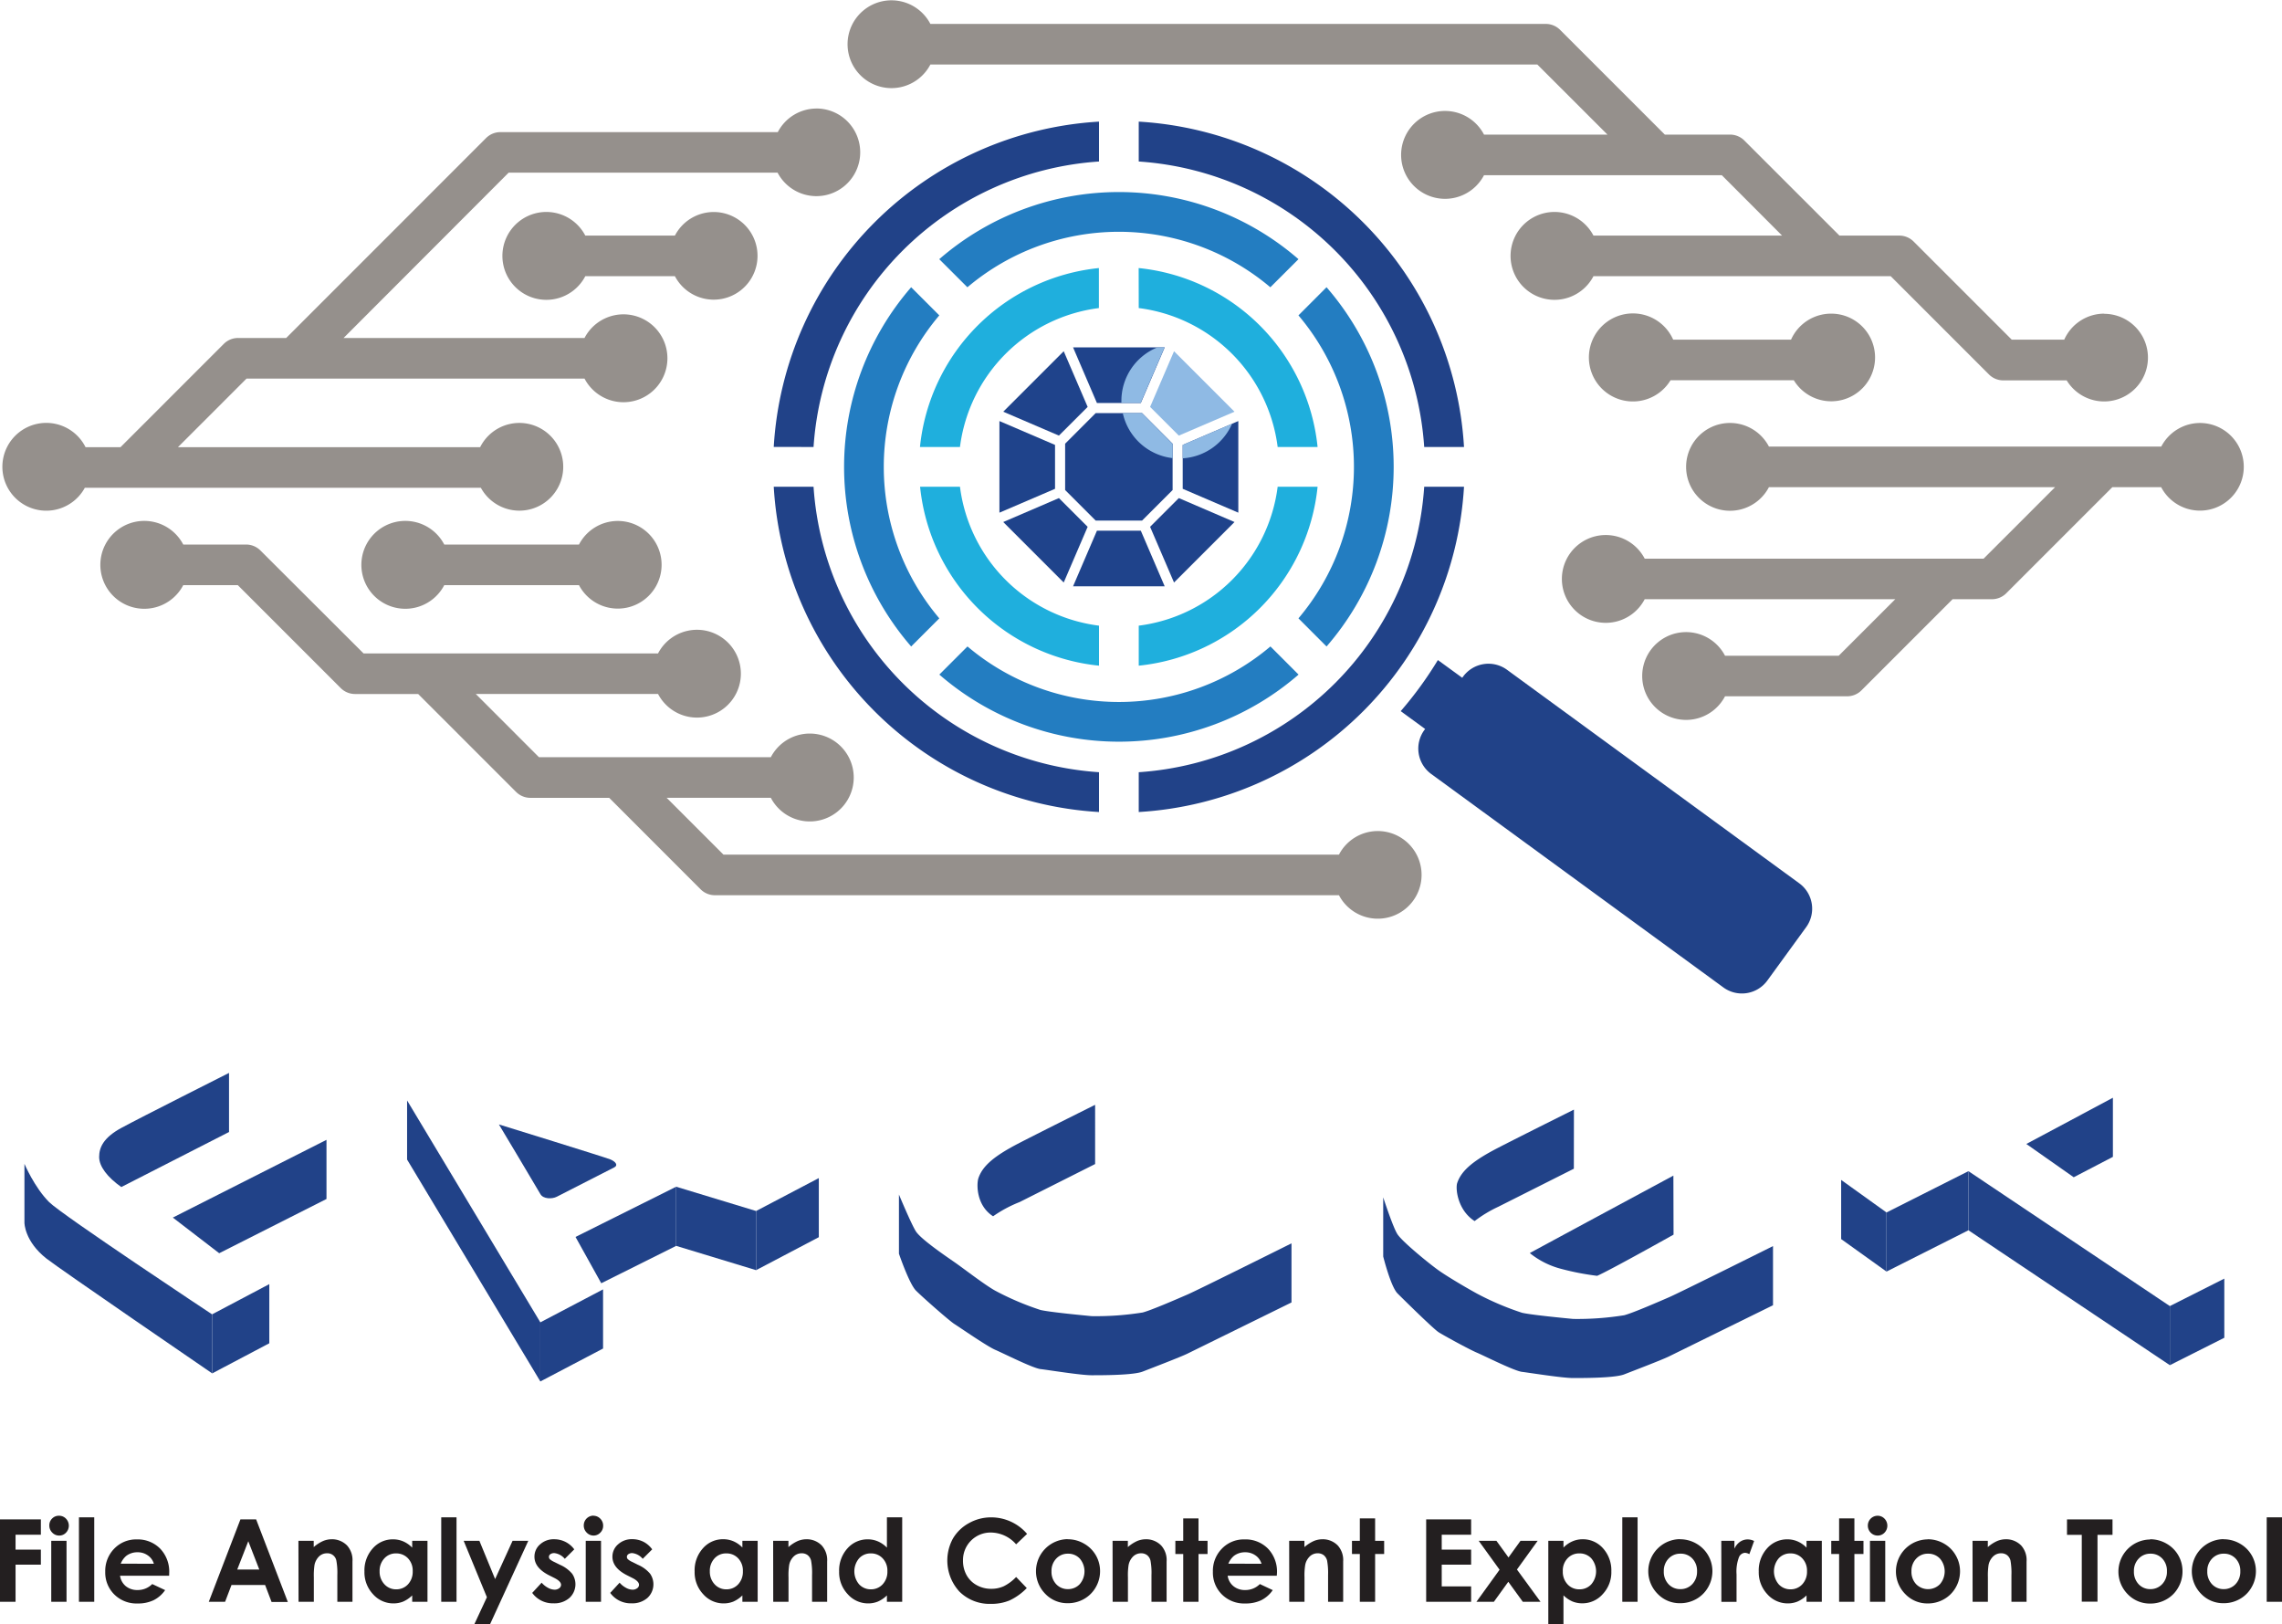 <svg xmlns="http://www.w3.org/2000/svg" viewBox="0 0 580.69 413.15" height="200" width="281"><defs><style>.cls-1{fill:#1f438b;}.cls-2{fill:#8fbae4;}.cls-3{fill:#1fafdd;}.cls-4{fill:#237dc1;}.cls-5{fill:#214288;}.cls-6{fill:#95908c;}.cls-7{fill:#231f20;}</style></defs><g id="Layer_2" data-name="Layer 2"><polygon class="cls-1" points="278.82 105.03 271.04 112.82 271.04 124.61 278.82 132.39 290.61 132.39 298.39 124.61 298.39 112.82 290.61 105.03 278.82 105.03"/><path class="cls-2" d="M390.33,194.17h-4.9a14.69,14.69,0,0,0,12.68,11.45V202Z" transform="translate(-99.72 -89.13)"/><polygon class="cls-1" points="279.13 134.96 273.06 149.1 296.37 149.1 290.3 134.96 279.13 134.96"/><polygon class="cls-1" points="298.75 148.14 314.14 132.75 299.97 126.66 292.66 133.97 298.75 148.14"/><polygon class="cls-1" points="315.11 130.37 315.11 107.06 300.96 113.13 300.96 124.3 315.11 130.37"/><path class="cls-2" d="M413.24,196.87l-12.56,5.39v3.41A14.67,14.67,0,0,0,413.24,196.87Z" transform="translate(-99.72 -89.13)"/><polygon class="cls-2" points="299.97 110.76 314.14 104.68 298.75 89.29 292.66 103.46 299.97 110.76"/><polygon class="cls-1" points="255.29 132.75 270.68 148.14 276.77 133.97 269.46 126.66 255.29 132.75"/><polygon class="cls-1" points="268.47 124.3 268.47 113.13 254.32 107.06 254.32 130.37 268.47 124.3"/><polygon class="cls-1" points="255.29 104.68 269.46 110.76 276.77 103.46 270.68 89.29 255.29 104.68"/><polygon class="cls-1" points="290.3 102.47 296.37 88.32 273.06 88.32 279.13 102.47 290.3 102.47"/><path class="cls-2" d="M394.2,177.46A14.67,14.67,0,0,0,385.08,191c0,.19,0,.37,0,.56H390l6.07-14.14Z" transform="translate(-99.72 -89.13)"/><path class="cls-3" d="M344,202.79a40.8,40.8,0,0,1,35.35-35.35V157.26a50.93,50.93,0,0,0-45.53,45.53Z" transform="translate(-99.72 -89.13)"/><path class="cls-3" d="M389.49,167.44a40.8,40.8,0,0,1,35.35,35.35H435a50.93,50.93,0,0,0-45.53-45.53Z" transform="translate(-99.72 -89.13)"/><path class="cls-3" d="M379.38,248.25A40.8,40.8,0,0,1,344,212.9H333.85a50.93,50.93,0,0,0,45.53,45.53Z" transform="translate(-99.72 -89.13)"/><path class="cls-3" d="M424.84,212.9a40.8,40.8,0,0,1-35.35,35.35v10.18A50.93,50.93,0,0,0,435,212.9Z" transform="translate(-99.72 -89.13)"/><path class="cls-4" d="M437.28,162.14l-7.15,7.16a59.67,59.67,0,0,1,0,77.09l7.15,7.16a69.69,69.69,0,0,0,0-91.41Z" transform="translate(-99.72 -89.13)"/><path class="cls-4" d="M345.89,162.15a59.67,59.67,0,0,1,77.09,0l7.16-7.15a69.69,69.69,0,0,0-91.41,0Z" transform="translate(-99.72 -89.13)"/><path class="cls-4" d="M423,253.54a59.64,59.64,0,0,1-77.09,0l-7.16,7.16a69.72,69.72,0,0,0,91.41,0Z" transform="translate(-99.72 -89.13)"/><path class="cls-4" d="M338.74,246.39a59.64,59.64,0,0,1,0-77.09l-7.16-7.16a69.72,69.72,0,0,0,0,91.41Z" transform="translate(-99.72 -89.13)"/><path class="cls-5" d="M389.49,130.15a78,78,0,0,1,72.64,72.64h10.13A88.11,88.11,0,0,0,389.49,120Z" transform="translate(-99.72 -89.13)"/><path class="cls-5" d="M306.74,202.79a78,78,0,0,1,72.64-72.64V120a88.1,88.1,0,0,0-82.77,82.77Z" transform="translate(-99.72 -89.13)"/><path class="cls-5" d="M379.38,285.54a78,78,0,0,1-72.64-72.64H296.61a88.09,88.09,0,0,0,82.77,82.77Z" transform="translate(-99.72 -89.13)"/><path class="cls-5" d="M462.13,212.9a78,78,0,0,1-72.64,72.64v10.13a88.1,88.1,0,0,0,82.77-82.77Z" transform="translate(-99.72 -89.13)"/><path class="cls-5" d="M557.55,313.79l-74.3-54.28A8,8,0,0,0,472,261.25l-.19.26L465.61,257a94.59,94.59,0,0,1-9.46,13l6.22,4.54-.19.25A8,8,0,0,0,463.93,286l74.3,54.28a8,8,0,0,0,11.23-1.75L559.3,325A8,8,0,0,0,557.55,313.79Z" transform="translate(-99.72 -89.13)"/><path class="cls-6" d="M635.13,168.86A11.16,11.16,0,0,0,625,175.47H611.63l-25-25A5.16,5.16,0,0,0,583,149H567.8l-24.15-24.14A5.16,5.16,0,0,0,540,123.3H523.36L496.71,96.65a5.15,5.15,0,0,0-3.65-1.51H336.47a11.17,11.17,0,1,0,0,10.33H490.92l17.84,17.83H477.35a11.18,11.18,0,1,0,0,10.33h60.51L553.2,149h-48a11.18,11.18,0,1,0,0,10.33h75.64l25,25a5.15,5.15,0,0,0,3.65,1.51h16.13a11.15,11.15,0,1,0,9.51-16.94Z" transform="translate(-99.72 -89.13)"/><path class="cls-6" d="M565.66,168.86a11.16,11.16,0,0,0-10.18,6.61h-30a11.2,11.2,0,1,0-.66,10.33h31.36a11.15,11.15,0,1,0,9.51-16.94Z" transform="translate(-99.72 -89.13)"/><path class="cls-6" d="M659.54,196.68a11.14,11.14,0,0,0-9.85,6H549.85a11.17,11.17,0,1,0,0,10.33h72.82L604.48,231.2H518.24a11.17,11.17,0,1,0,0,10.32H582L567.61,255.9H538.68a11.17,11.17,0,1,0,0,10.32h31.07a5.14,5.14,0,0,0,3.65-1.51l23.19-23.19h10a5.15,5.15,0,0,0,3.65-1.51l27-27h12.42a11.15,11.15,0,1,0,9.85-16.33Z" transform="translate(-99.72 -89.13)"/><path class="cls-6" d="M281.31,143a11.13,11.13,0,0,0-9.85,6h-22.8a11.18,11.18,0,1,0,0,10.33h22.8A11.15,11.15,0,1,0,281.31,143Z" transform="translate(-99.72 -89.13)"/><path class="cls-6" d="M307.49,116.67a11.13,11.13,0,0,0-9.85,6H227.06a5.17,5.17,0,0,0-3.65,1.51l-50.86,50.87H160.31a5.14,5.14,0,0,0-3.65,1.51l-26.28,26.28h-8.89a11.17,11.17,0,1,0-.18,10.32H222.08a11.16,11.16,0,1,0-.18-10.32H145l17.46-17.46h86a11.18,11.18,0,1,0,0-10.33H187.15l42-42.06h68.44a11.15,11.15,0,1,0,9.85-16.33Z" transform="translate(-99.72 -89.13)"/><path class="cls-6" d="M256.9,221.61a11.13,11.13,0,0,0-9.85,6H212.77a11.18,11.18,0,1,0,0,10.33h34.28a11.15,11.15,0,1,0,9.85-16.33Z" transform="translate(-99.72 -89.13)"/><path class="cls-6" d="M450.29,300.51a11.13,11.13,0,0,0-9.85,6H283.82l-14.46-14.46h26.51a11.18,11.18,0,1,0,0-10.33h-59l-16.08-16.09h46.38a11.17,11.17,0,1,0,0-10.32H192.23L166,229.13a5.15,5.15,0,0,0-3.65-1.52h-16a11.18,11.18,0,1,0,0,10.33h13.88l26.19,26.19a5.15,5.15,0,0,0,3.65,1.51h16.06l24.9,24.9a5.16,5.16,0,0,0,3.65,1.52h20.06L278,315.33a5.15,5.15,0,0,0,3.65,1.51H440.44a11.15,11.15,0,1,0,9.85-16.33Z" transform="translate(-99.72 -89.13)"/></g><g id="Layer_3" data-name="Layer 3"><path class="cls-5" d="M112.23,394.93c3.26,3.26,41.45,28.55,41.45,28.55v15S115,412,111.53,409.28c-5.59-4.4-5.59-9.09-5.59-9.09v-15S108.5,391.21,112.23,394.93Z" transform="translate(-99.72 -89.13)"/><polygon class="cls-5" points="68.53 326.66 53.97 334.35 53.97 349.39 68.53 341.71 68.53 326.66"/><polygon class="cls-5" points="153.46 328 137.5 336.39 137.5 351.43 153.46 343.05 153.46 328"/><polygon class="cls-5" points="208.36 299.68 192.4 308.06 192.4 323.11 208.36 314.72 208.36 299.68"/><polygon class="cls-5" points="566.01 325.26 552.15 332.25 552.15 347.29 566.01 340.31 566.01 325.26"/><polygon class="cls-5" points="480.05 308.43 468.51 300.15 468.51 315.2 480.05 323.47 480.05 308.43"/><polygon class="cls-5" points="500.9 297.92 480.05 308.43 480.05 323.47 500.9 312.96 500.9 297.92"/><polygon class="cls-5" points="537.66 279.24 515.63 291 527.69 299.47 537.66 294.28 537.66 279.24"/><polygon class="cls-5" points="552.15 332.25 500.9 297.92 500.9 312.96 552.15 347.29 552.15 332.25"/><path class="cls-5" d="M525.54,388.18,506.1,398.65S490.61,407,489,407.89a21,21,0,0,0,7.92,4,66.26,66.26,0,0,0,9.22,1.79c3.24-1.39,19.44-10.48,19.44-10.48Z" transform="translate(-99.72 -89.13)"/><path class="cls-5" d="M378.39,370.17s-12.94,6.44-19.21,9.67-9.4,5.76-10.49,9c-.48,1.42-.6,6.91,3.74,9.69a32.35,32.35,0,0,1,6.75-3.62l19.21-9.67Z" transform="translate(-99.72 -89.13)"/><path class="cls-5" d="M500.23,371.39s-12.94,6.44-19.21,9.67-9.41,5.76-10.49,9c-.48,1.42.09,6.91,4.43,9.69A32.26,32.26,0,0,1,481,396.1l19.21-9.67Z" transform="translate(-99.72 -89.13)"/><path class="cls-5" d="M428.36,405.42s-23.71,11.82-26.43,13-9.2,4-11.44,4.59a74.78,74.78,0,0,1-13,.93c-2.15-.21-10.52-1-13-1.57a70.83,70.83,0,0,1-11.54-4.92c-2.65-1.46-8-5.62-10.37-7.26s-8.44-5.78-9.77-7.78c-1.14-1.73-4.34-9.41-4.34-9.41v15.05s2.61,7.67,4.34,9.4,8.47,7.67,9.77,8.49,8.33,5.69,10.37,6.56,9.56,4.68,11.54,4.91,10.21,1.57,13,1.57,10.61,0,13-.93,9.6-3.69,11.44-4.59l26.43-13Z" transform="translate(-99.72 -89.13)"/><path class="cls-5" d="M550.89,406.12s-23.71,11.82-26.43,13-9.19,4-11.44,4.59a74.75,74.75,0,0,1-13,.94c-2.15-.21-10.52-1-13-1.57a71.72,71.72,0,0,1-11.54-4.92c-2.66-1.46-7.35-4.22-9.67-5.86s-9.14-7.19-10.47-9.18c-1.15-1.73-3.64-9.41-3.64-9.41v15.05s1.91,7.67,3.64,9.4,9.17,9.06,10.47,9.88,7.63,4.3,9.67,5.17,9.56,4.67,11.54,4.91,10.2,1.57,13,1.57,10.61,0,13-.93,9.61-3.69,11.44-4.59l26.43-13Z" transform="translate(-99.72 -89.13)"/><polygon class="cls-5" points="172.06 301.88 153 311.39 146.45 314.66 153 326.44 172.06 316.93 172.06 301.88"/><polygon class="cls-5" points="192.4 308.06 172.06 301.88 172.06 316.93 192.4 323.11 192.4 308.06"/><polygon class="cls-5" points="137.5 336.39 103.59 279.93 103.59 294.97 137.5 351.43 137.5 336.39"/><polygon class="cls-5" points="83.08 289.95 55.78 303.76 43.98 309.73 55.78 318.8 83.08 305 83.08 289.95"/><path class="cls-5" d="M158,362.05s-22.82,11.5-27.41,14-5.64,5-5.64,7.4,2.11,5.16,5.64,7.64l27.41-14Z" transform="translate(-99.72 -89.13)"/><path class="cls-5" d="M226.67,375.16s9.83,16.41,10.55,17.71,3,1.3,4.2.68l14.64-7.48c1-.52.32-1.45-1-2S226.67,375.16,226.67,375.16Z" transform="translate(-99.72 -89.13)"/><path class="cls-7" d="M99.72,475.66h10.4v3.89h-6.44v3.8h6.44v3.83h-6.44v9.44h-4Z" transform="translate(-99.72 -89.13)"/><path class="cls-7" d="M114.76,474.73a2.39,2.39,0,0,1,1.75.74,2.56,2.56,0,0,1,0,3.57,2.34,2.34,0,0,1-1.73.73A2.39,2.39,0,0,1,113,479a2.5,2.5,0,0,1-.73-1.82,2.39,2.39,0,0,1,.72-1.75A2.35,2.35,0,0,1,114.76,474.73Zm-2,6.38h3.89v15.51h-3.89Z" transform="translate(-99.72 -89.13)"/><path class="cls-7" d="M119.81,475.13h3.89v21.49h-3.89Z" transform="translate(-99.72 -89.13)"/><path class="cls-7" d="M142.76,490H130.27a4.17,4.17,0,0,0,1.44,2.63,4.56,4.56,0,0,0,3,1,5.19,5.19,0,0,0,3.75-1.52l3.28,1.54a7.79,7.79,0,0,1-2.94,2.57,9.11,9.11,0,0,1-4.06.83,8,8,0,0,1-5.94-2.3,7.82,7.82,0,0,1-2.3-5.76,8.1,8.1,0,0,1,2.29-5.89,7.71,7.71,0,0,1,5.74-2.35,8,8,0,0,1,5.95,2.35,8.46,8.46,0,0,1,2.3,6.19Zm-3.89-3.06a3.83,3.83,0,0,0-1.52-2.11,4.39,4.39,0,0,0-2.63-.81,4.65,4.65,0,0,0-2.86.91,5,5,0,0,0-1.42,2Z" transform="translate(-99.72 -89.13)"/><path class="cls-7" d="M160.9,475.66h4l8.06,21h-4.14l-1.64-4.32h-8.55L157,496.62h-4.15Zm2,5.55-2.81,7.2h5.61Z" transform="translate(-99.72 -89.13)"/><path class="cls-7" d="M175.66,481.11h3.89v1.59a9.31,9.31,0,0,1,2.4-1.55,5.8,5.8,0,0,1,2.2-.44,5.34,5.34,0,0,1,3.91,1.61,5.55,5.55,0,0,1,1.35,4.05v10.25h-3.85v-6.79a16.93,16.93,0,0,0-.25-3.69,2.3,2.3,0,0,0-2.39-1.86,2.86,2.86,0,0,0-2,.79,4.21,4.21,0,0,0-1.17,2.18,18.08,18.08,0,0,0-.17,3.15v6.22h-3.89Z" transform="translate(-99.72 -89.13)"/><path class="cls-7" d="M204.61,481.11h3.89v15.51h-3.89V495a7.74,7.74,0,0,1-2.28,1.56,6.56,6.56,0,0,1-2.48.47,6.87,6.87,0,0,1-5.2-2.33,8.12,8.12,0,0,1-2.19-5.79,8.34,8.34,0,0,1,2.12-5.88,6.75,6.75,0,0,1,5.15-2.3,6.6,6.6,0,0,1,2.62.53,7.19,7.19,0,0,1,2.26,1.58Zm-4.09,3.2a3.91,3.91,0,0,0-3,1.27,4.58,4.58,0,0,0-1.2,3.27,4.66,4.66,0,0,0,1.22,3.31,3.94,3.94,0,0,0,3,1.29,4,4,0,0,0,3-1.27,4.69,4.69,0,0,0,1.2-3.34,4.54,4.54,0,0,0-1.2-3.28A4.06,4.06,0,0,0,200.52,484.31Z" transform="translate(-99.72 -89.13)"/><path class="cls-7" d="M212,475.13h3.89v21.49H212Z" transform="translate(-99.72 -89.13)"/><path class="cls-7" d="M217.71,481.11h4l4,9.73,4.44-9.73h4l-9.71,21.18h-4l3.18-6.83Z" transform="translate(-99.72 -89.13)"/><path class="cls-7" d="M245.85,483.28l-2.41,2.41a4.09,4.09,0,0,0-2.67-1.46,1.69,1.69,0,0,0-1,.28.84.84,0,0,0-.37.69.89.89,0,0,0,.23.58,4.62,4.62,0,0,0,1.16.72l1.43.71a8.38,8.38,0,0,1,3.09,2.27,4.71,4.71,0,0,1-.68,6.15,5.79,5.79,0,0,1-4.06,1.38,6.46,6.46,0,0,1-5.42-2.65l2.4-2.6a5.55,5.55,0,0,0,1.6,1.29,3.64,3.64,0,0,0,1.63.49,1.93,1.93,0,0,0,1.24-.37,1.1,1.1,0,0,0,.47-.86c0-.6-.57-1.18-1.7-1.75l-1.31-.66c-2.5-1.26-3.76-2.84-3.76-4.74a4.09,4.09,0,0,1,1.42-3.14,5.14,5.14,0,0,1,3.63-1.31,6.34,6.34,0,0,1,2.84.67A6.24,6.24,0,0,1,245.85,483.28Z" transform="translate(-99.72 -89.13)"/><path class="cls-7" d="M250.71,474.73a2.41,2.41,0,0,1,1.76.74,2.48,2.48,0,0,1,.73,1.8,2.41,2.41,0,0,1-.73,1.77,2.34,2.34,0,0,1-1.73.73A2.42,2.42,0,0,1,249,479a2.5,2.5,0,0,1-.73-1.82,2.48,2.48,0,0,1,2.47-2.48Zm-1.94,6.38h3.89v15.51h-3.89Z" transform="translate(-99.72 -89.13)"/><path class="cls-7" d="M265.68,483.28l-2.41,2.41a4.07,4.07,0,0,0-2.66-1.46,1.73,1.73,0,0,0-1,.28.84.84,0,0,0-.37.69.85.85,0,0,0,.24.58,4.25,4.25,0,0,0,1.16.72l1.42.71a8.38,8.38,0,0,1,3.09,2.27,4.72,4.72,0,0,1-.67,6.15,5.82,5.82,0,0,1-4.07,1.38,6.44,6.44,0,0,1-5.41-2.65l2.39-2.6a5.55,5.55,0,0,0,1.6,1.29,3.64,3.64,0,0,0,1.63.49,1.91,1.91,0,0,0,1.24-.37,1.07,1.07,0,0,0,.47-.86c0-.6-.56-1.18-1.69-1.75l-1.31-.66q-3.76-1.89-3.77-4.74A4.13,4.13,0,0,1,257,482a5.17,5.17,0,0,1,3.63-1.31,6.31,6.31,0,0,1,2.84.67A6.24,6.24,0,0,1,265.68,483.28Z" transform="translate(-99.72 -89.13)"/><path class="cls-7" d="M288.63,481.11h3.89v15.51h-3.89V495a7.74,7.74,0,0,1-2.28,1.56,6.52,6.52,0,0,1-2.48.47,6.87,6.87,0,0,1-5.2-2.33,8.12,8.12,0,0,1-2.19-5.79A8.34,8.34,0,0,1,278.6,483a6.75,6.75,0,0,1,5.15-2.3,6.6,6.6,0,0,1,2.62.53,7.08,7.08,0,0,1,2.26,1.58Zm-4.09,3.2a3.91,3.91,0,0,0-3,1.27,4.57,4.57,0,0,0-1.19,3.27,4.66,4.66,0,0,0,1.21,3.31,3.94,3.94,0,0,0,3,1.29,4,4,0,0,0,3-1.27,4.69,4.69,0,0,0,1.2-3.34,4.54,4.54,0,0,0-1.2-3.28A4,4,0,0,0,284.54,484.31Z" transform="translate(-99.72 -89.13)"/><path class="cls-7" d="M296.46,481.11h3.89v1.59a9.44,9.44,0,0,1,2.39-1.55,5.83,5.83,0,0,1,2.2-.44,5.32,5.32,0,0,1,3.91,1.61,5.55,5.55,0,0,1,1.35,4.05v10.25h-3.84v-6.79a16.93,16.93,0,0,0-.25-3.69,2.57,2.57,0,0,0-.87-1.39,2.47,2.47,0,0,0-1.53-.47,2.84,2.84,0,0,0-2,.79,4.08,4.08,0,0,0-1.17,2.18,17.09,17.09,0,0,0-.17,3.15v6.22h-3.89Z" transform="translate(-99.72 -89.13)"/><path class="cls-7" d="M325.41,475.13h3.89v21.49h-3.89V495a7.65,7.65,0,0,1-2.29,1.56,6.52,6.52,0,0,1-2.48.47,6.87,6.87,0,0,1-5.19-2.33,8.08,8.08,0,0,1-2.2-5.79,8.34,8.34,0,0,1,2.12-5.88,6.79,6.79,0,0,1,5.16-2.3,6.51,6.51,0,0,1,2.61.53,7.23,7.23,0,0,1,2.27,1.58Zm-4.09,9.18a3.94,3.94,0,0,0-3,1.27,5.11,5.11,0,0,0,0,6.58,4,4,0,0,0,3,1.29,4,4,0,0,0,3-1.27,4.65,4.65,0,0,0,1.21-3.34,4.5,4.5,0,0,0-1.21-3.28A4,4,0,0,0,321.32,484.31Z" transform="translate(-99.72 -89.13)"/><path class="cls-7" d="M361.08,479.34,358.29,482a8.61,8.61,0,0,0-6.4-3,7,7,0,0,0-7.12,7.12,7.46,7.46,0,0,0,.91,3.72,6.52,6.52,0,0,0,2.58,2.55,7.45,7.45,0,0,0,3.7.93,7.61,7.61,0,0,0,3.17-.65,11.2,11.2,0,0,0,3.16-2.36l2.71,2.82a14.82,14.82,0,0,1-4.39,3.15,12.08,12.08,0,0,1-4.72.87,10.89,10.89,0,0,1-8-3.09,11.68,11.68,0,0,1-1.69-13.52,10.57,10.57,0,0,1,4.06-3.92,11.42,11.42,0,0,1,5.69-1.48,12,12,0,0,1,9.13,4.21Z" transform="translate(-99.72 -89.13)"/><path class="cls-7" d="M371.43,480.71a8.2,8.2,0,0,1,4.12,1.1,8,8,0,0,1,4.1,7,8.09,8.09,0,0,1-1.09,4.1,7.9,7.9,0,0,1-3,3,8.18,8.18,0,0,1-4.15,1.07,7.73,7.73,0,0,1-5.69-2.37,8.17,8.17,0,0,1,5.68-13.93Zm.06,3.67a4,4,0,0,0-3,1.26,4.47,4.47,0,0,0-1.2,3.22,4.57,4.57,0,0,0,1.19,3.28,4,4,0,0,0,3,1.26,4.05,4.05,0,0,0,3-1.27,5,5,0,0,0,0-6.51A4,4,0,0,0,371.49,484.38Z" transform="translate(-99.72 -89.13)"/><path class="cls-7" d="M382.83,481.11h3.89v1.59a9.44,9.44,0,0,1,2.39-1.55,5.83,5.83,0,0,1,2.2-.44,5.32,5.32,0,0,1,3.91,1.61,5.51,5.51,0,0,1,1.36,4.05v10.25h-3.85v-6.79a16.93,16.93,0,0,0-.25-3.69,2.51,2.51,0,0,0-.87-1.39,2.47,2.47,0,0,0-1.53-.47,2.84,2.84,0,0,0-2,.79,4.21,4.21,0,0,0-1.17,2.18,17.09,17.09,0,0,0-.17,3.15v6.22h-3.89Z" transform="translate(-99.72 -89.13)"/><path class="cls-7" d="M400.81,475.4h3.89v5.71H407v3.35H404.7v12.16h-3.89V484.46h-2v-3.35h2Z" transform="translate(-99.72 -89.13)"/><path class="cls-7" d="M424.62,490h-12.5a4.14,4.14,0,0,0,1.45,2.63,4.53,4.53,0,0,0,3,1,5.15,5.15,0,0,0,3.74-1.52l3.28,1.54a7.77,7.77,0,0,1-2.93,2.57,9.15,9.15,0,0,1-4.07.83,8,8,0,0,1-5.94-2.3,7.81,7.81,0,0,1-2.29-5.76,8.06,8.06,0,0,1,2.29-5.89,7.68,7.68,0,0,1,5.73-2.35,8,8,0,0,1,6,2.35,8.45,8.45,0,0,1,2.29,6.19Zm-3.89-3.06a3.93,3.93,0,0,0-1.52-2.11,4.44,4.44,0,0,0-2.64-.81,4.64,4.64,0,0,0-2.85.91,5.14,5.14,0,0,0-1.43,2Z" transform="translate(-99.72 -89.13)"/><path class="cls-7" d="M427.77,481.11h3.88v1.59a9.65,9.65,0,0,1,2.4-1.55,5.83,5.83,0,0,1,2.2-.44,5.32,5.32,0,0,1,3.91,1.61,5.55,5.55,0,0,1,1.35,4.05v10.25h-3.84v-6.79a17.62,17.62,0,0,0-.25-3.69,2.57,2.57,0,0,0-.87-1.39,2.47,2.47,0,0,0-1.53-.47,2.84,2.84,0,0,0-2,.79,4.08,4.08,0,0,0-1.17,2.18,16.77,16.77,0,0,0-.18,3.15v6.22h-3.88Z" transform="translate(-99.72 -89.13)"/><path class="cls-7" d="M445.75,475.4h3.89v5.71h2.3v3.35h-2.3v12.16h-3.89V484.46h-2v-3.35h2Z" transform="translate(-99.72 -89.13)"/><path class="cls-7" d="M462.63,475.66h11.44v3.9h-7.48v3.79h7.48v3.83h-7.48v5.52h7.48v3.92H462.63Z" transform="translate(-99.72 -89.13)"/><path class="cls-7" d="M476,481.11h4.51l3.07,4.23,3.05-4.23H491l-5.27,7.3,6,8.21h-4.51l-3.69-5.09-3.67,5.09h-4.44l5.89-8.16Z" transform="translate(-99.72 -89.13)"/><path class="cls-7" d="M497.57,481.11v1.71a7.27,7.27,0,0,1,2.28-1.58,6.56,6.56,0,0,1,2.62-.53,6.79,6.79,0,0,1,5.16,2.3,8.34,8.34,0,0,1,2.12,5.88,8.08,8.08,0,0,1-2.2,5.79,6.87,6.87,0,0,1-5.2,2.33,6.61,6.61,0,0,1-2.49-.47,7.65,7.65,0,0,1-2.29-1.56v7.31h-3.86V481.11Zm4.09,3.2a4,4,0,0,0-3.05,1.25,4.5,4.5,0,0,0-1.21,3.28,4.65,4.65,0,0,0,1.21,3.34,4,4,0,0,0,3.05,1.27,4,4,0,0,0,3-1.29,5.09,5.09,0,0,0,0-6.58A4,4,0,0,0,501.66,484.31Z" transform="translate(-99.72 -89.13)"/><path class="cls-7" d="M512.54,475.13h3.89v21.49h-3.89Z" transform="translate(-99.72 -89.13)"/><path class="cls-7" d="M527.24,480.71a8.24,8.24,0,0,1,4.13,1.1,8.08,8.08,0,0,1,4.1,7,8.2,8.2,0,0,1-1.09,4.1,7.9,7.9,0,0,1-3,3,8.2,8.2,0,0,1-4.15,1.07,7.73,7.73,0,0,1-5.69-2.37,8.16,8.16,0,0,1,5.67-13.93Zm.07,3.67a4,4,0,0,0-3,1.26,4.48,4.48,0,0,0-1.21,3.22,4.54,4.54,0,0,0,1.2,3.28,4,4,0,0,0,3,1.26,4.07,4.07,0,0,0,3.05-1.27,4.57,4.57,0,0,0,1.21-3.27,4.51,4.51,0,0,0-1.19-3.24A4,4,0,0,0,527.31,484.38Z" transform="translate(-99.72 -89.13)"/><path class="cls-7" d="M537.73,481.11h3.34v2a4.23,4.23,0,0,1,1.43-1.76,3.49,3.49,0,0,1,2-.6,3.73,3.73,0,0,1,1.58.4l-1.21,3.35a2.61,2.61,0,0,0-1.12-.34,1.78,1.78,0,0,0-1.52,1.11,10.23,10.23,0,0,0-.62,4.36v7h-3.86Z" transform="translate(-99.72 -89.13)"/><path class="cls-7" d="M559.42,481.11h3.89v15.51h-3.89V495a7.65,7.65,0,0,1-2.29,1.56,6.52,6.52,0,0,1-2.48.47,6.9,6.9,0,0,1-5.2-2.33,8.12,8.12,0,0,1-2.19-5.79,8.34,8.34,0,0,1,2.12-5.88,6.79,6.79,0,0,1,5.16-2.3,6.51,6.51,0,0,1,2.61.53,7.23,7.23,0,0,1,2.27,1.58Zm-4.09,3.2a3.94,3.94,0,0,0-3,1.27,5.11,5.11,0,0,0,0,6.58,4,4,0,0,0,3,1.29,4,4,0,0,0,3-1.27,4.65,4.65,0,0,0,1.21-3.34,4.5,4.5,0,0,0-1.21-3.28A4,4,0,0,0,555.33,484.31Z" transform="translate(-99.72 -89.13)"/><path class="cls-7" d="M567.71,475.4h3.89v5.71h2.31v3.35H571.6v12.16h-3.89V484.46h-2v-3.35h2Z" transform="translate(-99.72 -89.13)"/><path class="cls-7" d="M577.5,474.73a2.4,2.4,0,0,1,1.76.74,2.56,2.56,0,0,1,0,3.57,2.36,2.36,0,0,1-1.74.73,2.42,2.42,0,0,1-1.77-.74,2.55,2.55,0,0,1-.73-1.82,2.49,2.49,0,0,1,2.47-2.48Zm-1.94,6.38h3.89v15.51h-3.89Z" transform="translate(-99.72 -89.13)"/><path class="cls-7" d="M590.26,480.71a8.24,8.24,0,0,1,4.13,1.1,7.9,7.9,0,0,1,3,3,8,8,0,0,1,1.09,4.06,8.2,8.2,0,0,1-1.09,4.1,7.85,7.85,0,0,1-3,3,8.14,8.14,0,0,1-4.14,1.07,7.73,7.73,0,0,1-5.69-2.37,8.16,8.16,0,0,1,5.67-13.93Zm.07,3.67a4,4,0,0,0-3,1.26,4.48,4.48,0,0,0-1.21,3.22,4.57,4.57,0,0,0,1.19,3.28,4.26,4.26,0,0,0,6.06,0,5,5,0,0,0,0-6.51A4.06,4.06,0,0,0,590.33,484.38Z" transform="translate(-99.72 -89.13)"/><path class="cls-7" d="M601.66,481.11h3.89v1.59a9.31,9.31,0,0,1,2.4-1.55,5.83,5.83,0,0,1,2.2-.44,5.34,5.34,0,0,1,3.91,1.61,5.55,5.55,0,0,1,1.35,4.05v10.25h-3.85v-6.79a17.86,17.86,0,0,0-.24-3.69,2.57,2.57,0,0,0-.87-1.39,2.47,2.47,0,0,0-1.53-.47,2.82,2.82,0,0,0-2,.79,4.15,4.15,0,0,0-1.18,2.18,18.08,18.08,0,0,0-.17,3.15v6.22h-3.89Z" transform="translate(-99.72 -89.13)"/><path class="cls-7" d="M625.7,475.66h11.58v3.93h-3.82v17h-4v-17H625.7Z" transform="translate(-99.72 -89.13)"/><path class="cls-7" d="M646.87,480.71a8.27,8.27,0,0,1,4.13,1.1,8,8,0,0,1,4.09,7A8.09,8.09,0,0,1,654,493a7.76,7.76,0,0,1-3,3,8.14,8.14,0,0,1-4.14,1.07,7.76,7.76,0,0,1-5.7-2.37,8.17,8.17,0,0,1,5.68-13.93Zm.07,3.67a4,4,0,0,0-3,1.26,4.44,4.44,0,0,0-1.21,3.22,4.57,4.57,0,0,0,1.19,3.28,4,4,0,0,0,3,1.26,4.05,4.05,0,0,0,3-1.27,4.53,4.53,0,0,0,1.21-3.27,4.47,4.47,0,0,0-1.19-3.24A4,4,0,0,0,646.94,484.38Z" transform="translate(-99.72 -89.13)"/><path class="cls-7" d="M665.55,480.71a8.27,8.27,0,0,1,4.13,1.1,8,8,0,0,1,4.09,7,8.09,8.09,0,0,1-1.09,4.1,7.83,7.83,0,0,1-3,3,8.15,8.15,0,0,1-4.15,1.07,7.73,7.73,0,0,1-5.69-2.37,8.17,8.17,0,0,1,5.68-13.93Zm.06,3.67a4,4,0,0,0-3,1.26,4.44,4.44,0,0,0-1.21,3.22,4.57,4.57,0,0,0,1.19,3.28,4,4,0,0,0,3,1.26,4.05,4.05,0,0,0,3-1.27,4.53,4.53,0,0,0,1.21-3.27,4.47,4.47,0,0,0-1.19-3.24A4,4,0,0,0,665.61,484.38Z" transform="translate(-99.72 -89.13)"/><path class="cls-7" d="M676.52,475.13h3.89v21.49h-3.89Z" transform="translate(-99.72 -89.13)"/></g></svg>